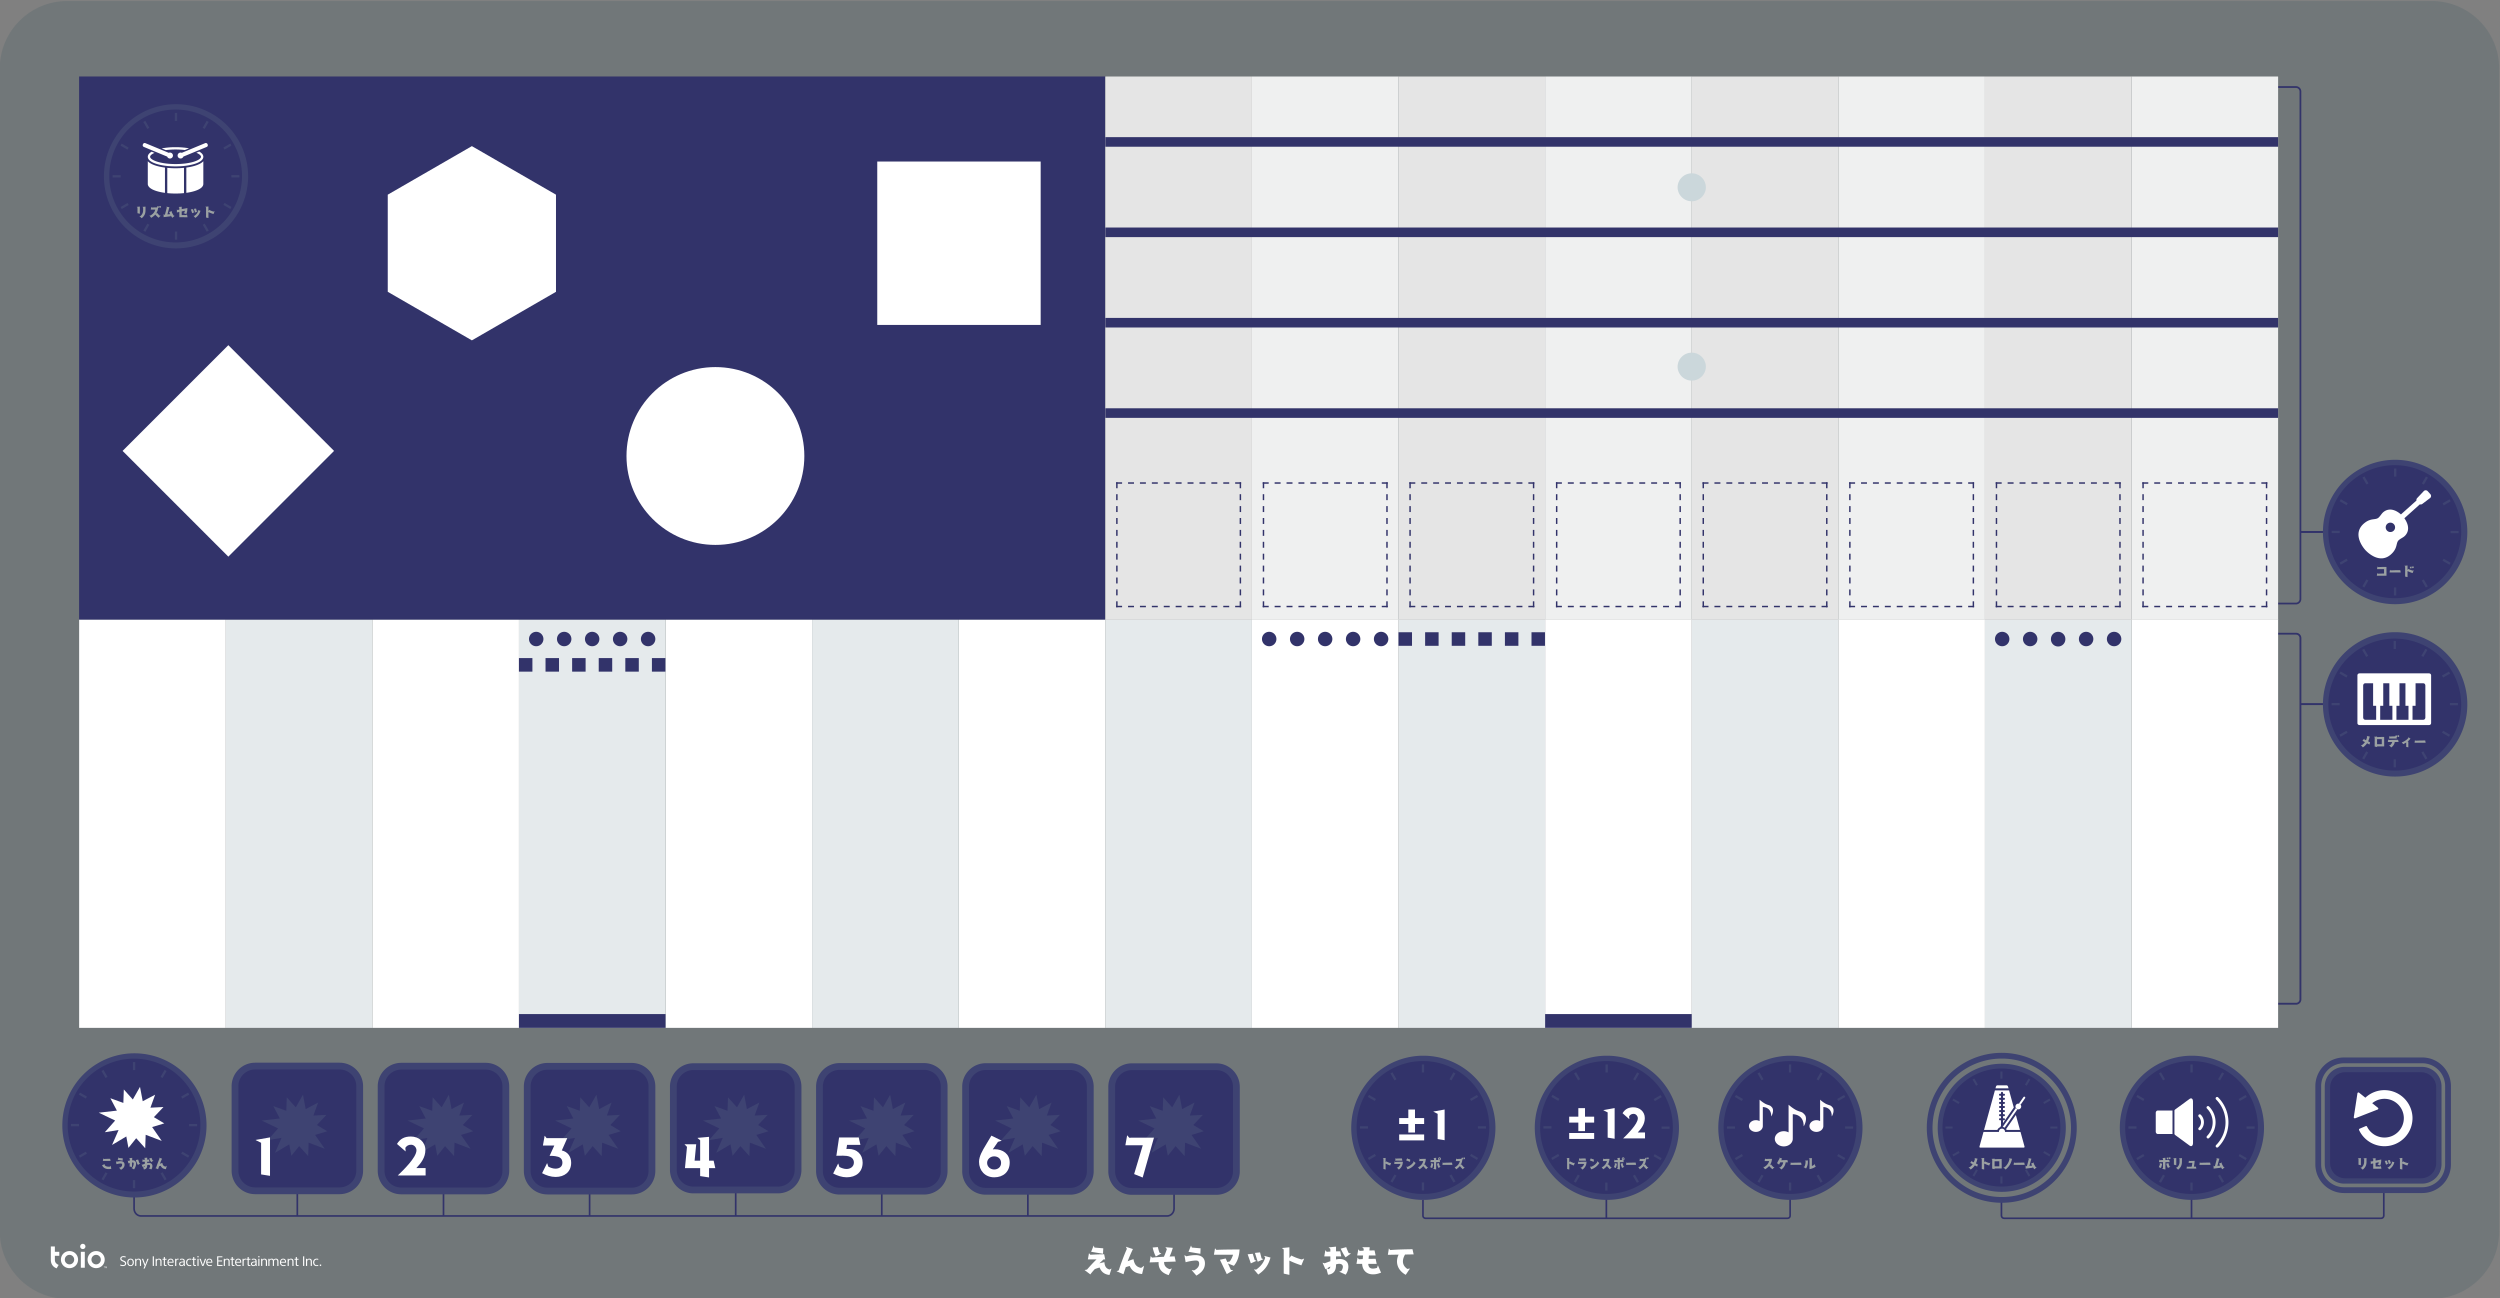 <svg xmlns="http://www.w3.org/2000/svg" width="389.179" height="202.075"><rect width="100%" height="100%" fill="#808080" stroke="none"/><defs><clipPath clipPathUnits="userSpaceOnUse" id="a"><path d="M86.477 323.1h317.705v170.078H86.477z"/></clipPath><clipPath clipPathUnits="userSpaceOnUse" id="b"><path d="M0 0h810.708v668.976H0z"/></clipPath><clipPath clipPathUnits="userSpaceOnUse" id="c"><path d="M0 0h810.708v668.976H0z"/></clipPath><clipPath clipPathUnits="userSpaceOnUse" id="d"><path d="M0 0h810.708v668.976H0z"/></clipPath></defs><g clip-path="url(#a)" transform="matrix(1.333 0 0 -1.333 -132.517 645.223)"><path d="M391.272 340.22c0-4.322-3.536-7.86-7.858-7.86H107.246c-4.322 0-7.858 3.538-7.858 7.86v135.838c0 4.323 3.536 7.859 7.858 7.859h276.168c4.322 0 7.858-3.536 7.858-7.86z" fill="#717779"/><path d="M367.554 366.818h-3.282a.51.51 0 00-.51.51v42.194c0 .282.229.51.51.51h3.282a.51.51 0 00.51-.51v-42.194a.51.51 0 00-.51-.51z" fill="none" stroke="#32336a" stroke-width=".216" stroke-miterlimit="10"/><path d="M367.538 413.554h-3.25a.525.525 0 00-.525.526v59.269c0 .29.235.526.525.526h3.25c.29 0 .526-.235.526-.526v-59.27a.526.526 0 00-.526-.525z" fill="none" stroke="#32336a" stroke-width=".205" stroke-miterlimit="10"/><path d="M370.985 421.912h-2.92m2.953-20.1h-2.954" fill="none" stroke="#32336a" stroke-width=".23" stroke-miterlimit="10"/><path d="M387.555 401.779a8.431 8.431 0 10-16.863 0 8.431 8.431 0 0016.863 0" fill="#3e4372"/><path d="M379.08 394.045a7.76 7.76 0 00-7.758 7.759v.02a7.76 7.76 0 0015.518 0v-.02a7.76 7.76 0 00-7.76-7.76" fill="#32336a"/><path d="M379.215 408.25h-.268v.939h.268zm-3.239-.796l-.232-.134-.47.813.232.134zm-2.407-2.309l-.134-.232-.813.47.134.231zm-.93-3.472h-.939v.268h.939zm.796-2.97l.134-.232-.813-.47-.134.233zm2.309-2.407l.232-.134-.47-.813-.232.134zm3.203-.931h.268v-.939h-.268zm3.239.797l.232.134.47-.813-.233-.134zm2.407 2.308l.134.233.813-.47-.134-.231zm.93 3.472h.939v-.268h-.939zm-.796 2.971l-.134.232.813.47.134-.233zm-2.309 2.407l-.232.134.47.813.231-.134z" fill="#3e4372"/><path d="M382.653 400.24c0-.143-.106-.259-.236-.259h-1.263v1.629h.356v2.635h.907c.13 0 .236-.117.236-.26zm-1.97-.259h-1.408v1.629h.356v2.635h.696v-2.635h.356zm-1.88 0h-1.425v1.629h.356v2.635h.713v-2.635h.357zm-1.896 0h-1.281c-.13 0-.236.116-.236.259v3.745c0 .143.106.26.236.26h.924v-2.635h.357zm6.183 5.42h-8.137c-.13 0-.235-.099-.235-.219v-5.599c0-.12.105-.218.235-.218h8.137c.13 0 .235.098.235.218v5.599c0 .12-.105.219-.235.219" fill="#fff"/><path d="M375.846 397.238a1.74 1.74 0 00-.488-.483l-.24.275.004.004.12-.013c.137.1.26.212.355.352l-.289.156.196.25.005-.001.01-.09.203-.095c.061.13.103.272.137.413l-.059.08.002.005.354-.066a2.679 2.679 0 00-.183-.56c.076-.04.15-.081.224-.123l-.074-.254zm1.718.484h-.551v-.592h.551zm-.551-.849v-.079l-.282.063.006 1.058-.082.07v.006l.358.033v-.068c.275.016.552.022.829.022l.005-1.105zm2.426 1.09l-.065.179.201.043.022-.191zm-1.024-.173l.052.306h.006l.06-.073c.206.016.415.019.623.022l-.026.07.201.043.022-.19-.064-.013.033-.165zm.669-.405a.96.96 0 00-.419-.635l-.249.272.003.005.129-.011c.114.1.19.226.236.369h-.515l.052.307h.007l.058-.074c.144.01.291.012.436.016.216.004.433.007.65.007l.054-.256zm1.334-.568v.508a2.728 2.728 0 00-.363-.191l-.16.248.005.005.095-.018c.263.12.488.27.676.49l-.02.085.004.008.26-.171a2.13 2.13 0 00-.353-.357l.101.009v-.671zm.972.481l.049.306h.006l.056-.07c.378.022.758.027 1.136.027l.05-.263z" fill="#9ba1a2"/><path d="M387.555 421.91a8.431 8.431 0 10-16.863.001 8.431 8.431 0 0016.863 0" fill="#3e4372"/><path d="M379.08 414.176a7.76 7.76 0 00-7.758 7.76v.02a7.758 7.758 0 007.759 7.757 7.758 7.758 0 007.759-7.758v-.02a7.76 7.76 0 00-7.76-7.759" fill="#32336a"/><path d="M379.265 428.382h-.268v.939h.268zm-3.255-.797l-.231-.134-.47.813.232.134zm-2.42-2.317l-.133-.232-.813.469.134.232zm-.936-3.485h-.939v.268h.939zm.796-2.986l.134-.232-.813-.47-.134.232zm2.317-2.42l.232-.134-.469-.813-.233.134zm3.217-.938h.268v-.939h-.268zm3.254.797l.232.134.47-.813-.232-.134zm2.421 2.317l.134.232.813-.469-.134-.232zm.937 3.485h.939v-.268h-.939zm-.796 2.986l-.135.232.813.47.134-.232zm-2.318 2.421l-.232.134.469.813.233-.134z" fill="#3e4372"/><path d="M379.1 422.315a.547.547 0 10-1.059.277.547.547 0 001.059-.277m4.138 4.015l-.309.345a.317.317 0 01-.467.006l-.768-.813a.317.317 0 01-.08-.281l-1.812-1.625c-.376.333-1.189.887-1.977.33-.261-.184-.34-.401-.605-.673-.342-.35-.84-.054-1.566-.578-1.812-1.308-.024-3.223-.024-3.223s1.709-1.985 3.206-.326c.6.665.36 1.193.745 1.494.299.235.524.289.736.529.638.722.175 1.59-.114 2l1.811 1.626a.313.313 0 01.288.049l.891.675a.317.317 0 01.045.465" fill="#fff"/><path d="M376.984 416.803l.054.313h.006l.06-.074c.241.018.483.021.726.022v.507h-.822l.054.313h.006l.058-.074c.328.021.656.024.984.024l.006-1.03zm1.491.385l.05.306h.005l.056-.069c.378.021.758.026 1.136.026l.051-.263zm2.662.491l-.065.179.201.043.022-.19zm-.244-.027l-.065.179.201.043.022-.19zm-.6-.947v1.183l-.082.07v.006l.361.035v-.53l.095.126c.16-.085.337-.15.511-.196l.111.044.006-.005-.134-.327c-.2.066-.4.139-.589.236v-.703z" fill="#9ba1a2"/><path d="M365.457 364.002h-17.12v47.712h17.12z" fill="#fff"/><path d="M348.337 364.002h-17.12v47.712h17.12z" fill="#e5eaec"/><path d="M331.217 364.002h-17.12v47.712h17.12z" fill="#fff"/><path d="M314.097 364.002h-17.12v47.712h17.12z" fill="#e5eaec"/><path d="M296.977 364.002h-17.12v47.712h17.12z" fill="#fff"/><path d="M279.857 364.002h-17.12v47.712h17.12z" fill="#e5eaec"/><path d="M262.737 364.002h-17.12v47.712h17.12z" fill="#fff"/><path d="M245.616 364.002h-17.12v47.712h17.12z" fill="#e5eaec"/><path d="M228.496 364.002h-17.12v47.712h17.12z" fill="#fff"/><path d="M211.376 364.002h-17.12v47.712h17.12z" fill="#e5eaec"/><path d="M194.256 364.002h-17.12v47.712h17.12z" fill="#fff"/><path d="M177.136 364.002h-17.12v47.712h17.12z" fill="#e5eaec"/><path d="M160.016 364.002h-17.12v47.712h17.12z" fill="#fff"/><path d="M142.896 364.002h-17.12v47.712h17.12z" fill="#e5eaec"/><path d="M125.776 364.002h-17.12v47.712h17.12z" fill="#fff"/><path d="M228.49 411.677H108.649v63.429H228.49z" fill="#32336a"/><path d="M365.457 411.674h-17.12v63.429h17.12z" fill="#eff0f0"/><path d="M348.337 411.674h-17.12v63.429h17.12z" fill="#e5e5e5"/><path d="M331.217 411.674h-17.12v63.429h17.12z" fill="#eff0f0"/><path d="M314.097 411.674h-17.12v63.429h17.12z" fill="#e5e5e5"/><path d="M296.977 411.674h-17.12v63.429h17.12z" fill="#eff0f0"/><path d="M279.857 411.674h-17.12v63.429h17.12z" fill="#e5e5e5"/><path d="M262.737 411.674h-17.12v63.429h17.12z" fill="#eff0f0"/><path d="M245.616 411.674h-17.12v63.429h17.12z" fill="#e5e5e5"/><path d="M177.136 365.612h-17.12v-1.61h17.12zm119.841 0h-17.12v-1.61h17.12z" fill="#32336a"/><path d="M138.426 431.379l-12.349-12.349-12.349 12.349 12.35 12.349zm54.92-.594c0-5.735-4.65-10.384-10.384-10.384-5.735 0-10.385 4.649-10.385 10.384s4.65 10.384 10.385 10.384c5.735 0 10.384-4.65 10.384-10.384m27.6 15.304h-19.085v19.085h19.085zm-76.25 15.214V449.96l9.823-5.671 9.823 5.67v11.344l-9.823 5.67z" fill="#fff"/><path d="M162.875 409.411a.842.842 0 10-1.684 0 .842.842 0 001.684 0m13.069 0a.842.842 0 10-1.684 0 .842.842 0 001.684 0m-9.802 0a.842.842 0 10-1.684 0 .842.842 0 001.684 0m3.268 0a.842.842 0 10-1.684 0 .842.842 0 001.684 0m3.267 0a.842.842 0 10-1.684 0 .842.842 0 001.684 0m75.799 0a.842.842 0 10-1.685 0 .842.842 0 001.685 0m13.069 0a.842.842 0 10-1.684 0 .842.842 0 001.684 0m-9.802 0a.842.842 0 10-1.684 0 .842.842 0 001.684 0m3.267 0a.842.842 0 10-1.684 0 .842.842 0 001.684 0m3.267 0a.842.842 0 10-1.684 0 .842.842 0 001.684 0m75.799 0a.842.842 0 10-1.684 0 .842.842 0 001.684 0m13.07 0a.842.842 0 10-1.685 0 .842.842 0 001.685 0m-9.802 0a.842.842 0 10-1.684 0 .842.842 0 001.684 0m3.266 0a.842.842 0 10-1.683 0 .842.842 0 001.684 0m3.267 0a.842.842 0 10-1.684 0 .842.842 0 001.684 0" fill="#32336a"/><path d="M226.837 337.85l.293.725h.008l.09-.229 1.027-.09-.03-.635zm2.144-2.709c-.575.071-.94.334-1.15.872a4.905 4.905 0 01-.569-.188 7.23 7.23 0 01-.519-.617l-.662.504.004.012.27.05c.358.41.723.811 1.118 1.191h-1.016l.128.715h.015l.14-.177c.537.034 1.08.053 1.617.056l.124-.594h-.188c-.162-.154-.33-.305-.489-.466.192.056.387.105.583.14.034-.426.162-.739.602-.859l.207.11.015-.005zm3.809.113c-.697.064-1.16.293-1.453.944l-.455-.139-.267-.831-.802.346.008.015.241.086c.131.422.278.839.436 1.253.158.425.327.85.515 1.264l-.113.233.008.011.81-.267a20.712 20.712 0 01-.614-1.425c.221.094.447.176.681.244.105-.568.304-.906.891-1.019l.327.233.015-.004zm1.602 2.046c-.147.26-.309.737-.365 1.053l.606.046c.045-.219.131-.516.203-.663l.2-.067.003-.012zm1.505-2.174c-.696.214-1.182.624-1.182 1.395 0 .042.004.083.004.124l-1.049-.034.12.73h.015l.14-.173c.462.05.93.076 1.391.102.132.293.252.594.346.903l-.165.196v.015l.857-.072a6.045 6.045 0 00-.376-1.016l.587.023.132-.609-1.355-.046v-.049c0-.41.268-.673.644-.793l.24.082.012-.007zm2.31 2.724l.293.725.008-.004.09-.225 1.023-.09-.026-.64zm.376-2.149l.008.011.274-.03c.305.166.587.4.587.771 0 .257-.113.378-.369.378-.327 0-.895-.106-1.21-.2l-.14.824.015.004.214-.136c.35.083.72.14 1.08.14.625 0 1.087-.294 1.087-.967 0-.685-.444-1.102-1-1.426zm4.097-.458l-.8 1.678.673.15.188-.413.275.06c.162.192.304.485.395.786h-2.235l.128.745h.015l.139-.177c.662.038 1.73.049 2.716.049-.052-.9-.297-1.471-.665-1.908l-.693.275.339-.748.263-.038.004-.015zm3.613 1.444l-.327 1.035.598.06.18-.704.2-.082v-.016zm-.433-.91l.012.015.24-.023c.553.399.877.82 1.054 1.396l-.117.195.01.016.724-.196c-.252-.91-.655-1.452-1.43-1.986zm-.372.722l-.372 1.061.598.06.222-.73.199-.083.004-.015zm3.841-1.196v2.81l-.195.165v.016l.857.082v-1.256l.226.297c.38-.203.8-.357 1.215-.466l.263.105.015-.011-.32-.78c-.473.159-.951.332-1.4.56v-1.67zm7.223 1.899c-.23.312-.403.67-.572 1.016l.647.176c.083-.236.181-.47.293-.692l.253-.045.003-.01zm-2.156-1.27l.162-.103c.136.05.203.162.215.301zm1.426-.41l.004.014.233.082c.09.136.177.313.177.482 0 .244-.207.346-.425.346-.128 0-.256-.03-.376-.068v-.1c0-.626-.286-1.04-.933-1.104l-.192.712-.117-.065-.327.745.008.008.23-.068c.221.083.443.166.67.245v.56h-.712l.127.715h.016l.14-.177.428.026v.313l-.196.165v.015l.858.083v-.549l.49.004.123-.595h-.613v-.357c.147.034.293.056.444.056.308 0 .594-.094.808-.323.143-.15.192-.388.192-.59a1.58 1.58 0 00-.316-.919zm4.496.733l.015.008.361-.847c-.33-.124-.583-.2-.94-.2-.756 0-1.227.481-1.268 1.222h-.662l.124.715h.015l.143-.177.448.023.041.421h-.685l.128.715h.015l.14-.177.46.023.021.222-.166.17v.014l.862-.004-.038-.38.602.012.128-.595h-.786l-.04-.398.826.011.124-.595h-.985c.022-.357.177-.553.55-.553.15 0 .33.042.473.087zm3.259-1.095c-.587.324-1.02.869-1.02 1.565 0 .267.068.557.192.794l-1.26-.023.117.734h.015l.143-.177c.865.068 1.734.086 2.603.1l.135-.604-1.004-.02c-.14-.24-.248-.518-.248-.804 0-.38.21-.666.515-.876l.286.045.01-.015z" fill="#fff"/><path d="M115.07 345.71v-2.825c0-.471.37-.854.826-.854h119.8c.456 0 .826.383.826.854v2.572" fill="none" stroke="#32336a" stroke-width=".195" stroke-miterlimit="10"/><path d="M134.135 345.483v-3.452m17.07 3.452v-3.452m17.063 3.452v-3.452m17.062 3.452v-3.452m17.058 3.452v-3.452m17.061 3.452v-3.452" fill="none" stroke="#32336a" stroke-width=".198" stroke-miterlimit="10"/><path d="M123.531 352.61a8.42 8.42 0 10-16.84.001 8.42 8.42 0 0016.84 0" fill="#3e4372"/><path d="M115.068 344.887a7.75 7.75 0 00-7.749 7.749v.02a7.749 7.749 0 0015.498 0v-.02a7.749 7.749 0 00-7.749-7.75" fill="#32336a"/><path d="M115.202 359.073h-.268v.937h.268zm-3.232-.793l-.232-.135-.47.812.233.134zm-2.403-2.304l-.134-.232-.812.468.134.232zm-.928-3.465h-.938v.268h.938zm.794-2.964l.134-.232-.812-.47-.134.233zm2.304-2.403l.232-.134-.47-.812-.231.134zm3.196-.928h.268v-.938h-.268zm3.232.794l.232.134.47-.812-.233-.134zm2.402 2.304l.135.232.811-.47-.134-.231zm.929 3.464h.938v-.268h-.938zm-.794 2.964l-.134.232.812.47.134-.233zm-2.304 2.403l-.232.134.47.812.231-.134z" fill="#3e4372"/><path d="M118.505 354.757l-1.121-1.184 1.215-.726-1.42-.43 1.125-1.618-1.879.717-.054-1.572-1.052 1.17-.907-1.132-.25 1.336-1.666-.993.765 1.747-1.607-.259 1.205 1.365-1.913.918 2.118.24-.763 1.448 1.517-.548.055 1.571 1.051-1.169.838 1.476.319-1.68 1.449.763-.548-1.517z" fill="#fff"/><path d="M111.423 348.46l.054.301h.005l.06-.074c.244.017.487.023.731.023l.052-.25zm.921-.56h.007l.057-.365a2.07 2.07 0 00-.304-.028c-.339 0-.63.131-.77.453l.32.139.002-.005-.032-.096c.097-.165.304-.208.481-.208.06 0 .116.003.174.011zm.809.691l.124.306.003-.002.038-.095.43-.038-.011-.269zm.158-.904l.003.005.116-.013c.128.07.247.169.247.325 0 .108-.047.159-.155.159-.138 0-.377-.044-.51-.084l-.058.347h.006l.09-.057c.147.035.302.06.454.06.263 0 .458-.124.458-.407 0-.288-.187-.464-.421-.6zm2.207.306c-.095.163-.182.388-.252.568l.282.062c.037-.125.097-.31.15-.426l.105-.024.002-.004zm-.776-.342l.005.006.119.021c.11.169.155.35.155.465 0 .113-.022.141-.15.141l-.031-.004-.014-.524-.277.053.01.411-.151-.045-.082.345.004.002.096-.057.142.035.005.215-.08.073v.006l.362.024-.008-.284.073.002c.273.006.388-.193.388-.397 0-.184-.09-.456-.24-.67zm2.333.668c-.097.13-.17.282-.241.428l.273.074c.034-.1.076-.198.123-.292l.106-.018.002-.005zm-.907-.535l.068-.043c.057.02.085.068.09.127zm.6-.173v.007l.1.034a.404.404 0 01.074.203c0 .103-.087.146-.18.146a.526.526 0 01-.157-.03v-.041c0-.263-.12-.438-.393-.464l-.081.299-.05-.027-.136.313.003.004.096-.03c.094.036.187.07.282.104v.236h-.3l.055.3h.006l.058-.074.18.012v.13l-.081.07v.007l.36.035v-.232l.207.002.052-.25h-.258v-.15a.832.832 0 00.187.023.45.45 0 00.34-.136c.06-.063.08-.163.08-.25a.664.664 0 00-.132-.385zm2.024-.112c-.293.027-.488.124-.611.397l-.192-.058-.112-.35-.337.146.003.006.101.036c.056.178.117.353.184.528.066.179.137.357.217.532l-.048.098.003.005.341-.113a8.597 8.597 0 01-.258-.6c.093.04.188.074.286.103.045-.24.129-.382.375-.43l.138.099.007-.002z" fill="#9ba1a2"/><path d="M129.204 344.975a2.35 2.35 0 00-2.348 2.347v9.868a2.35 2.35 0 002.348 2.347h9.868a2.35 2.35 0 002.347-2.347v-9.868a2.35 2.35 0 00-2.347-2.347z" fill="#32336a"/><path d="M139.072 359.933h-9.868a2.747 2.747 0 01-2.743-2.743v-9.868a2.746 2.746 0 012.743-2.743h9.868a2.746 2.746 0 012.744 2.743v9.868a2.747 2.747 0 01-2.744 2.743m0-.792a1.951 1.951 0 001.95-1.95v-9.869a1.95 1.95 0 00-1.95-1.95h-9.868a1.951 1.951 0 00-1.951 1.95v9.868c0 1.077.874 1.951 1.95 1.951h9.869" fill="#3e4372"/><path d="M137.536 353.84l-1.12-1.185 1.214-.726-1.42-.43 1.126-1.619-1.88.717-.053-1.57-1.052 1.167-.907-1.13-.25 1.335-1.666-.992.765 1.747-1.608-.259 1.205 1.365-1.912.918 2.117.24-.763 1.448 1.517-.549.055 1.572 1.051-1.169.838 1.475.32-1.68 1.448.763-.548-1.517z" fill="#3e4372"/><path d="M129.905 346.886v3.693l-.63.314v.023l1.67.296v-4.492z" fill="#fff"/><path d="M146.268 344.96a2.35 2.35 0 00-2.348 2.348v9.867a2.352 2.352 0 002.348 2.348h9.868a2.35 2.35 0 002.347-2.348v-9.867a2.35 2.35 0 00-2.347-2.348z" fill="#32336a"/><path d="M156.136 359.918h-9.868a2.747 2.747 0 01-2.743-2.744v-9.867a2.747 2.747 0 012.743-2.744h9.868a2.747 2.747 0 012.744 2.744v9.867a2.747 2.747 0 01-2.744 2.744m0-.792a1.951 1.951 0 001.95-1.952v-9.867a1.951 1.951 0 00-1.95-1.952h-9.868a1.952 1.952 0 00-1.951 1.952v9.867c0 1.078.874 1.952 1.95 1.952h9.869" fill="#3e4372"/><path d="M154.574 353.84l-1.12-1.185 1.214-.726-1.42-.43 1.125-1.619-1.879.717-.054-1.57-1.052 1.167-.907-1.13-.25 1.335-1.666-.992.765 1.747-1.607-.259 1.205 1.365-1.913.918 2.118.24-.763 1.448 1.517-.549.055 1.572 1.051-1.169.838 1.475.32-1.68 1.448.763-.548-1.517z" fill="#3e4372"/><path d="M145.865 346.763c.595.576 2.184 2.083 2.184 2.945 0 .325-.283.645-.624.645-.306 0-.503-.108-.676-.36l.035-.399-.018-.012-.993.862c.375.617.895.868 1.617.868.93 0 1.699-.628 1.699-1.58 0-.857-.48-1.496-1.052-2.102h1.08v-.867z" fill="#fff"/><path d="M163.332 344.945a2.35 2.35 0 00-2.348 2.348v9.867a2.352 2.352 0 002.348 2.348h9.868a2.35 2.35 0 002.347-2.348v-9.867a2.35 2.35 0 00-2.347-2.348z" fill="#32336a"/><path d="M173.2 359.904h-9.868a2.747 2.747 0 01-2.743-2.744v-9.867a2.747 2.747 0 012.743-2.744h9.868a2.747 2.747 0 012.744 2.744v9.867a2.747 2.747 0 01-2.744 2.744m0-.792a1.951 1.951 0 001.95-1.952v-9.867a1.951 1.951 0 00-1.95-1.952h-9.868a1.952 1.952 0 00-1.951 1.952v9.867c0 1.078.874 1.952 1.95 1.952h9.869" fill="#3e4372"/><path d="M171.81 353.84l-1.121-1.185 1.215-.726-1.42-.43 1.125-1.619-1.88.717-.053-1.57-1.052 1.167-.907-1.13-.25 1.335-1.666-.992.765 1.747-1.607-.259 1.205 1.365-1.913.918 2.118.24-.763 1.448 1.517-.549.055 1.572 1.05-1.169.839 1.475.319-1.68 1.449.763-.548-1.517z" fill="#3e4372"/><path d="M163.296 348.192l.023-.012.127-.382c.26-.137.555-.239.844-.239.445 0 .803.222.803.69 0 .537-.358.702-.844.771-.214.028-.433.04-.653.034l.549 1.204h-1.328l.196 1.13h.023l.214-.268h2.409l-.636-1.433c.71-.17 1.092-.73 1.092-1.438 0-1.067-.774-1.66-1.82-1.66-.548 0-1.091.188-1.577.44z" fill="#fff"/><path d="M180.385 345.07a2.339 2.339 0 00-2.336 2.336v9.73a2.339 2.339 0 002.336 2.335h9.89a2.339 2.339 0 002.337-2.336v-9.729a2.339 2.339 0 00-2.337-2.336z" fill="#32336a"/><path d="M190.275 359.867h-9.89a2.736 2.736 0 01-2.733-2.732v-9.729a2.736 2.736 0 012.732-2.732h9.891a2.736 2.736 0 012.732 2.732v9.73a2.736 2.736 0 01-2.732 2.731m0-.792a1.94 1.94 0 001.94-1.94v-9.729a1.94 1.94 0 00-1.94-1.94h-9.89a1.94 1.94 0 00-1.94 1.94v9.73a1.94 1.94 0 001.94 1.94h9.89" fill="#3e4372"/><path d="M189.062 353.84l-1.12-1.185 1.214-.726-1.42-.43 1.126-1.619-1.88.717-.054-1.57-1.052 1.167-.907-1.13-.25 1.335-1.666-.992.765 1.747-1.607-.259 1.205 1.365-1.913.918 2.118.24-.763 1.448 1.517-.549.055 1.572 1.051-1.169.838 1.475.32-1.68 1.448.763-.548-1.517z" fill="#3e4372"/><path d="M181.178 346.692v.93h-1.774l.237 2.483-.277.28.006.023h1.346l-.185-1.918h.647v2.386l-.3.257v.022l1.34.12v-2.785h.537l.191-.868h-.728v-1.09z" fill="#fff"/><path d="M197.46 344.93a2.35 2.35 0 00-2.348 2.347v9.868a2.35 2.35 0 002.348 2.347h9.868a2.35 2.35 0 002.347-2.347v-9.868a2.35 2.35 0 00-2.347-2.347z" fill="#32336a"/><path d="M207.327 359.889h-9.868a2.747 2.747 0 01-2.743-2.743v-9.868a2.746 2.746 0 012.743-2.743h9.868a2.746 2.746 0 012.744 2.743v9.868a2.747 2.747 0 01-2.744 2.743m0-.792a1.951 1.951 0 001.951-1.951v-9.868a1.95 1.95 0 00-1.95-1.951h-9.869a1.951 1.951 0 00-1.95 1.95v9.869a1.95 1.95 0 001.95 1.95h9.868" fill="#3e4372"/><path d="M206.11 353.84l-1.122-1.185 1.215-.726-1.42-.43 1.125-1.619-1.879.717-.054-1.57-1.052 1.167-.907-1.13-.25 1.335-1.666-.992.765 1.747-1.607-.259 1.205 1.365-1.913.918 2.118.24-.763 1.448 1.517-.549.055 1.572 1.051-1.169.838 1.475.32-1.68 1.448.763-.548-1.517z" fill="#3e4372"/><path d="M197.289 348.154l.023-.01.127-.384c.26-.137.555-.239.844-.239.45 0 .849.28.849.747 0 .703-.711.806-1.271.806-.26 0-.52-.006-.774-.011l.317 2.14h2.294l.197-.868h-1.56l-.076-.485c.087.011.168.016.255.016.964 0 1.64-.633 1.64-1.598 0-1.107-.768-1.718-1.866-1.718-.548 0-1.091.19-1.577.44z" fill="#fff"/><path d="M214.524 344.915a2.35 2.35 0 00-2.348 2.348v9.867a2.352 2.352 0 002.348 2.348h9.868a2.35 2.35 0 002.347-2.348v-9.867a2.35 2.35 0 00-2.347-2.348z" fill="#32336a"/><path d="M224.392 359.874h-9.868a2.747 2.747 0 01-2.743-2.744v-9.867a2.747 2.747 0 012.743-2.744h9.868a2.747 2.747 0 012.744 2.744v9.867a2.747 2.747 0 01-2.744 2.744m0-.792a1.951 1.951 0 001.95-1.952v-9.867a1.951 1.951 0 00-1.95-1.952h-9.868a1.952 1.952 0 00-1.951 1.952v9.867c0 1.078.874 1.952 1.95 1.952h9.869" fill="#3e4372"/><path d="M215.51 348.996c-.434 0-.82-.326-.82-.765 0-.44.386-.77.82-.77.461 0 .813.296.813.77 0 .468-.352.765-.814.765m.45 1.695l-.606-.88c.07.013.144.018.214.018.96 0 1.762-.548 1.762-1.558 0-1.067-.74-1.724-1.809-1.724-1.057 0-1.773.782-1.773 1.81 0 .662.428 1.352.757 1.906l.687 1.153 1.19-.582-.005-.023z" fill="#fff"/><path d="M223.19 353.84l-1.12-1.185 1.214-.726-1.42-.43 1.125-1.619-1.879.717-.054-1.57-1.052 1.167-.907-1.13-.25 1.335-1.666-.992.765 1.747-1.607-.259 1.205 1.365-1.913.918 2.118.24-.763 1.448 1.517-.549.055 1.572 1.051-1.169.838 1.475.32-1.68 1.448.763-.548-1.517z" fill="#3e4372"/><path d="M265.59 343.916v-1.844a.3.3 0 01.293-.307h42.294a.3.3 0 01.292.307v2.227" fill="none" stroke="#32336a" stroke-width=".194" stroke-miterlimit="10"/><path d="M231.588 344.9a2.35 2.35 0 00-2.348 2.349v9.867a2.35 2.35 0 002.348 2.348h9.868a2.35 2.35 0 002.347-2.348v-9.867a2.35 2.35 0 00-2.347-2.348z" fill="#32336a"/><path d="M241.455 359.859h-9.868a2.747 2.747 0 01-2.743-2.744v-9.867a2.747 2.747 0 012.743-2.744h9.868a2.747 2.747 0 012.744 2.744v9.867a2.747 2.747 0 01-2.744 2.744m0-.792a1.951 1.951 0 001.951-1.952v-9.867a1.951 1.951 0 00-1.95-1.952h-9.869a1.952 1.952 0 00-1.95 1.952v9.867c0 1.078.873 1.952 1.95 1.952h9.868" fill="#3e4372"/><path d="M239.888 353.84l-1.121-1.185 1.215-.726-1.42-.43 1.126-1.619-1.88.717-.054-1.57-1.052 1.167-.907-1.13-.25 1.335-1.666-.992.765 1.747-1.607-.259 1.205 1.365-1.913.918 2.118.24-.763 1.448 1.517-.549.055 1.572 1.05-1.169.839 1.475.319-1.68 1.449.763-.548-1.517z" fill="#3e4372"/><path d="M231.86 346.926l1.005 3.362h-2.028l.203 1.153h.023l.219-.267 2.895.005-1.318-4.657z" fill="#fff"/><path d="M333.146 343.84v-1.768c0-.17.136-.308.305-.308h44.044c.168 0 .304.138.304.308v2.778" fill="none" stroke="#32336a" stroke-width=".198" stroke-miterlimit="10"/><path d="M228.496 436.358v-1.12h136.961v1.12m0 31.664H228.496v-1.12h136.961zm0-10.555H228.496v-1.12h136.961zm0-10.555H228.496v-1.12h136.961z" fill="#32336a"/><path d="M382.259 345.81h-9.07a2.283 2.283 0 00-2.283 2.283v9.07a2.283 2.283 0 002.283 2.283h9.07a2.283 2.283 0 002.283-2.283v-9.07a2.283 2.283 0 00-2.283-2.283" fill="#3e4372"/><path d="M382.296 345.05h-9.145a3.005 3.005 0 00-3.006 3.005v9.145a3.005 3.005 0 003.006 3.005h9.145a3.005 3.005 0 003.005-3.005v-9.145a3.005 3.005 0 00-3.005-3.005z" fill="none" stroke="#3e4372" stroke-width=".677" stroke-miterlimit="10"/><path d="M382.163 346.433h-8.878c-.97 0-1.756.786-1.756 1.756v8.878c0 .97.786 1.756 1.756 1.756h8.878c.97 0 1.756-.786 1.756-1.756v-8.878c0-.97-.786-1.756-1.756-1.756" fill="#32336a"/><path d="M378.02 356.725a3.256 3.256 0 01-2.374-.88l-.732.587a.12.12 0 01-.194-.075l-.426-2.786a.12.12 0 01.162-.13l2.626 1.024a.12.12 0 01.031.206l-.665.532c.482.395 1.11.58 1.757.488a2.27 2.27 0 001.933-2.157 2.263 2.263 0 00-2.259-2.341c-.872 0-1.659.497-2.036 1.275a.119.119 0 01-.154.06l-.713-.301a.12.12 0 01-.063-.161 3.268 3.268 0 012.966-1.886 3.277 3.277 0 013.271 3.403 3.295 3.295 0 01-3.13 3.142" fill="#fff"/><path d="M375.075 347.684l.002.005h.113a.86.86 0 01.314.684v.312l-.082.07v.006l.361.033v-.423c0-.413-.129-.668-.444-.932zm-.23.337v.668l-.083.07v.006l.361.034v-.84zm1.718-.468v.617l-.283-.06v.345l.006.002.07-.063.207.046v.232l-.082.07v.006l.36.035v-.283l.66.125c0-.244-.021-.5-.124-.702l-.337.12v.007l.11.043c.029.06.049.142.06.217l-.368-.08v-.424h.548l.06.092h.004l.067-.345zm1.842.549l-.138.435.252.026.076-.296.084-.035v-.007zm-.182-.383l.005.006.1-.009c.234.167.37.345.444.587l-.05.082.006.007.304-.083c-.106-.383-.276-.61-.602-.836zm-.157.304l-.156.446.25.025.094-.306.084-.035.002-.007zm1.617-.503v1.183l-.082.069v.007l.361.034v-.528l.095.125c.16-.086.337-.151.511-.197l.112.045.006-.005-.135-.328c-.2.067-.4.14-.588.236v-.703z" fill="#9ba1a2"/><path d="M276.735 408.619h-1.574v1.584h1.574zm-3.106 0h-1.574v1.584h1.574zm-3.106 0h-1.574v1.584h1.574zm-3.106 0h-1.574v1.584h1.574zm-3.106 0h-1.574v1.584h1.574zm15.529 0h-1.574v1.584h1.574zm-105.826-3.017h-1.574v1.584h1.574zm-3.106 0h-1.574v1.584h1.574zm-3.106 0h-1.574v1.584h1.574zm-3.106 0h-1.574v1.584h1.574zm-3.106 0h-1.574v1.584h1.574zm15.53 0h-1.574v1.584h1.574z" fill="#32336a"/><path d="M287.007 345.216v-3.452" fill="none" stroke="#32336a" stroke-width=".198" stroke-miterlimit="10"/><path d="M295.488 352.33a8.42 8.42 0 10-16.841 0 8.42 8.42 0 0016.84 0" fill="#3e4372"/><path d="M287.024 344.606a7.75 7.75 0 00-7.749 7.749v.02a7.749 7.749 0 0015.498 0v-.02a7.75 7.75 0 00-7.749-7.75" fill="#32336a"/><path d="M287.175 358.792h-.268v.938h.268zm-3.235-.785l-.232-.134-.469.812.232.134zm-2.408-2.298l-.134-.232-.812.469.134.232zm-.937-3.463h-.938v.268h.938zm.785-2.966l.135-.233-.812-.469-.134.232zm2.299-2.41l.232-.133-.47-.812-.231.134zm3.194-.936h.268v-.937h-.268zm3.235.786l.232.134.469-.812-.232-.134zm2.409 2.298l.134.232.812-.469-.134-.232zm.936 3.462h.938v-.268h-.938zm-.786 2.967l-.134.232.812.47.134-.232zm-2.297 2.409l-.233.134.47.812.231-.134z" fill="#3e4372"/><path d="M282.666 351.72h2.917v-.692h-2.917zm1.848 1.22v-.997h-.779v.997h-1.069v.692h1.069v.998h.779v-.998h1.069v-.692zm2.646-1.757v2.946l-.494.25v.019l1.309.237v-3.584zm1.812-.087c.466.46 1.712 1.662 1.712 2.35 0 .26-.222.514-.49.514-.24 0-.393-.087-.53-.287l.028-.319-.014-.009-.778.688c.294.491.7.692 1.268.692.729 0 1.33-.5 1.33-1.26 0-.684-.375-1.194-.823-1.677h.847v-.692z" fill="#fff"/><path d="M282.426 347.52v1.183l-.074.069v.007l.325.034v-.528l.086.125a2 2 0 01.46-.197l.1.045.006-.005-.121-.328c-.18.067-.361.14-.531.236v-.703zm1.371.975l.05.306h.004l.053-.073c.224.019.452.023.677.023l.047-.256zm.187-.803l.003.003.101.002a.75.75 0 01.325.415h-.733l.047.305h.006l.054-.073c.302.015.605.024.907.024-.017-.422-.164-.681-.47-.921zm1.111.122l.006.003.104-.05c.292.098.55.281.73.558l-.017.11.003.004.262-.216a1.63 1.63 0 00-.948-.743zm-.02.714l.146.276.002-.002.023-.089c.103-.025.208-.049.307-.09l-.023-.269zm2.345-1.038c-.127.108-.24.24-.345.376a1.75 1.75 0 00-.438-.383l-.182.28.004.003.094-.014c.26.155.438.373.52.692h-.474l.047.312h.006l.054-.073c.221.017.443.02.666.02a1.52 1.52 0 00-.217-.725l.114.075c.077-.11.163-.214.256-.306h.108l.003-.006zm1.552 1.28c-.033 0-.06-.03-.06-.067 0-.034.027-.065.06-.065.03 0 .058.031.058.065 0 .037-.027.067-.058.067m-.124-1.127c-.08.155-.131.327-.174.5l.232.07c.026-.138.062-.273.116-.4l.08-.026.004-.007zm-.626-.105v.007l.11.075v.7h-.423l.048.307h.005l.053-.074.318.013v.152l-.074.07v.006l.325.035v-.257l.277.003a.189.189 0 00-.05.128c0 .098.072.18.16.18.089 0 .16-.082.16-.18 0-.086-.056-.16-.133-.174l.038-.209h-.452v-.858zm-.334.197c.057.114.1.265.124.392l-.05.078.002.006.278-.07a2.243 2.243 0 00-.133-.513zm1.42.267l.044.306h.006l.05-.069c.34.021.683.026 1.024.026l.045-.263zm2.492.651l-.056.18.18.043.02-.19zm-.103-1.164c-.126.11-.24.241-.344.377a1.75 1.75 0 00-.438-.383l-.182.28.004.003.094-.014c.26.155.438.374.519.692h-.473l.047.312h.006l.054-.073c.19.014.38.021.572.021l-.033.102.18.043.02-.19-.08-.019a1.48 1.48 0 00-.21-.66l.114.073c.077-.109.163-.214.255-.306h.109l.003-.006z" fill="#9ba1a2"/><path d="M316.92 352.33a8.42 8.42 0 10-16.84 0 8.42 8.42 0 0016.84 0" fill="#3e4372"/><path d="M308.457 344.606a7.75 7.75 0 00-7.749 7.749v.02a7.749 7.749 0 0015.498 0v-.02a7.75 7.75 0 00-7.749-7.75" fill="#32336a"/><path d="M308.594 358.792h-.268v.938h.268zm-3.233-.794l-.232-.134-.469.812.232.134zm-2.401-2.304l-.135-.232-.812.47.134.231zm-.929-3.465h-.938v.268h.938zm.794-2.964l.134-.232-.812-.47-.134.233zm2.305-2.402l.231-.134-.469-.812-.232.134zm3.196-.929h.268v-.937h-.268zm3.233.795l.232.134.469-.812-.232-.134zm2.401 2.304l.135.232.812-.469-.134-.232zm.929 3.464h.938v-.268h-.938zm-.794 2.965l-.134.232.812.469.134-.232zm-2.305 2.402l-.231.134.469.812.232-.134z" fill="#3e4372"/><path d="M306.401 347.49a2.721 2.721 0 00-.382.376 1.9 1.9 0 00-.486-.383l-.202.28.004.003.105-.014c.288.155.486.373.576.692h-.525l.052.312h.006l.06-.073c.246.017.493.02.74.02a1.415 1.415 0 00-.241-.725l.127.075c.085-.11.18-.214.283-.306h.12l.004-.006zm.791.224l.003.006.124-.004c.194.156.296.34.343.584h-.348l-.133-.273-.241.175c.092.183.19.368.304.541l-.044.098.001.007.325-.107-.098-.202c.242.014.486.024.728.024l.052-.263h-.261c-.05-.372-.201-.61-.494-.839zm1.308.288l.05.306h.006l.056-.069c.378.021.758.026 1.137.026l.05-.263zm2.767.118l.006.002.187-.32c-.207-.16-.476-.253-.73-.304v1.189l-.084.069v.007l.361.035v-.928c.083.033.164.076.238.128zm-1.24-.364l.004.005.1.023c.107.187.14.428.142.64l-.083.063v.005l.35.032v-.178a1.4 1.4 0 00-.21-.772z" fill="#9ba1a2"/><path d="M308.288 355.028v-3.23a1.19 1.19 0 01-.559.135c-.579 0-1.049-.397-1.049-.887s.47-.888 1.05-.888c.578 0 1.048.398 1.048.888a.544.544 0 01-.003.057h.003v2.813s1.291.043 1.27-1.409c.132.132.458.953.132 1.34-.326.387-.402.29-.88.493-.48.204-1.012.688-1.012.688m3.682.584v-2.496a.914.914 0 01-.432.106c-.447 0-.81-.307-.81-.685 0-.379.363-.686.81-.686.448 0 .81.307.81.686 0 .015 0 .03-.002.044h.002v2.172s.997.033.98-1.088c.104.102.355.736.103 1.035-.252.3-.31.223-.68.381-.37.157-.781.531-.781.531m-7.068 0v-2.496a.914.914 0 01-.432.106c-.447 0-.81-.307-.81-.685 0-.379.363-.686.81-.686.448 0 .81.307.81.686 0 .015 0 .03-.002.044h.002v2.172s.997.033.981-1.088c.102.102.354.736.102 1.035-.252.3-.31.223-.68.381-.37.157-.781.531-.781.531" fill="#fffcfd"/><path d="M274.054 352.33a8.42 8.42 0 10-16.84 0 8.42 8.42 0 0016.84 0" fill="#3e4372"/><path d="M265.591 344.606a7.75 7.75 0 00-7.749 7.749v.02a7.749 7.749 0 0015.498 0v-.02a7.75 7.75 0 00-7.749-7.75" fill="#32336a"/><path d="M265.725 358.792h-.268v.938h.268zm-3.228-.792l-.232-.134-.469.812.232.134zm-2.398-2.301l-.134-.232-.812.469.133.232zm-.927-3.46h-.938v.268h.938zm.793-2.959l.134-.233-.812-.469-.134.232zm2.3-2.4l.232-.133-.469-.812-.232.134zm3.192-.927h.268v-.938h-.268zm3.228.794l.232.134.469-.812-.232-.134zm2.398 2.301l.134.232.812-.47-.134-.231zm.928 3.459h.938v-.268h-.938zm-.794 2.96l-.134.232.812.469.134-.232zm-2.3 2.398l-.232.134.469.812.232-.133z" fill="#3e4372"/><path d="M262.812 351.552h2.917v-.692h-2.917zm1.847 1.22v-.997h-.779v.997h-1.068v.692h1.068v.997h.779v-.997h1.069v-.692zm2.646-1.757v2.946l-.494.25v.019l1.309.236v-3.583z" fill="#fff"/><path d="M260.976 347.52v1.183l-.074.069v.007l.325.034v-.528l.086.125a2 2 0 01.46-.197l.1.045.006-.005-.121-.328c-.18.067-.361.14-.531.236v-.703zm1.372.975l.049.306h.005l.053-.073c.224.019.452.023.677.023l.047-.256zm.187-.803l.003.003.1.002a.75.75 0 01.326.415h-.733l.047.305h.006l.054-.073c.302.015.605.024.907.024-.017-.422-.164-.681-.471-.921zm1.11.122l.006.003.104-.05c.292.098.55.281.73.558l-.017.11.003.004.262-.216a1.63 1.63 0 00-.948-.743zm-.02.714l.146.276.002-.002.023-.089c.103-.025.208-.049.307-.09l-.023-.269zm2.345-1.038c-.127.108-.24.24-.345.376a1.75 1.75 0 00-.438-.383l-.182.28.004.003.094-.014c.26.155.438.373.52.692h-.474l.047.312h.006l.054-.073c.221.017.443.02.666.02a1.52 1.52 0 00-.217-.725l.114.075c.077-.11.163-.214.256-.306h.108l.003-.006zm1.552 1.28c-.033 0-.06-.03-.06-.067 0-.034.027-.065.06-.065.031 0 .058.031.058.065 0 .037-.027.067-.058.067m-.124-1.127c-.08.155-.131.327-.174.5l.232.07c.026-.138.062-.273.116-.4l.081-.026.003-.007zm-.626-.105v.007l.111.075v.7h-.424l.048.307h.005l.053-.074.318.013v.152l-.074.07v.006l.325.035v-.257l.277.003a.189.189 0 00-.05.128c0 .098.072.18.161.18.088 0 .16-.082.16-.18 0-.086-.057-.16-.134-.174l.038-.209h-.452v-.858zm-.334.197c.057.114.1.265.124.392l-.05.078.002.006.278-.07a2.243 2.243 0 00-.133-.513zm1.42.267l.044.306h.006l.05-.069c.341.021.683.026 1.024.026l.045-.263zm2.492.651l-.056.18.18.043.02-.19zm-.103-1.164c-.126.11-.24.241-.344.377a1.75 1.75 0 00-.438-.383l-.182.28.004.003.094-.014c.26.155.438.374.519.692h-.473l.047.312h.006l.054-.073c.19.014.38.021.572.021l-.033.102.18.043.02-.19-.08-.019a1.48 1.48 0 00-.21-.66l.114.073c.077-.109.163-.214.255-.306h.109l.003-.006z" fill="#9ba1a2"/><path d="M340.664 352.33a7.48 7.48 0 10-14.96.001 7.48 7.48 0 0014.96-.001" fill="#3e4372"/><path d="M341.604 352.33a8.42 8.42 0 10-16.84 0 8.42 8.42 0 0016.84 0z" fill="none" stroke="#3e4372" stroke-width=".671" stroke-miterlimit="10"/><path d="M333.146 345.469a6.883 6.883 0 00-6.883 6.883v.018a6.883 6.883 0 0013.766 0v-.018a6.883 6.883 0 00-6.883-6.883" fill="#32336a"/><path d="M333.264 358.07h-.238v.833h.238zm-2.87-.705l-.206-.119-.417.721.207.12zm-2.133-2.045l-.119-.206-.72.416.118.207zm-.824-3.076h-.833v.238h.833zm.705-2.631l.12-.206-.722-.417-.119.207zm2.046-2.133l.206-.119-.416-.72-.206.118zm2.838-.824h.238v-.833h-.238zm2.869.705l.206.12.417-.722-.207-.119zm2.132 2.046l.12.206.72-.416-.119-.206zm.825 3.075h.833v-.238h-.833zm-.706 2.632l-.119.206.721.417.12-.207zm-2.046 2.133l-.205.119.416.72.207-.118z" fill="#3e4372"/><path d="M330.039 347.942a1.753 1.753 0 00-.488-.483l-.241.275.005.004.119-.013c.138.1.26.212.356.352l-.29.156.197.25h.005l.009-.09.204-.096c.06.131.103.272.136.413l-.058.081v.004l.356-.066a2.679 2.679 0 00-.183-.56c.076-.04.15-.08.224-.123l-.074-.254zm.811-.422v1.183l-.082.069v.007l.361.034v-.528l.095.125c.16-.086.337-.151.511-.197l.111.045.006-.005-.135-.328c-.199.067-.4.14-.588.236v-.703zm2.047.906h-.551v-.592h.551zm-.551-.848v-.079l-.282.063.006 1.058-.082.069v.007l.358.033v-.068c.275.016.552.022.829.022l.005-1.105zm1.017.132l.003.002h.135c.307.254.502.585.587.972l-.061.086v.003l.359-.062c-.13-.567-.31-.87-.743-1.252zm1.205.292l.05.306h.005l.056-.069c.378.021.758.026 1.136.026l.051-.263zm2.414-.517c-.063.09-.122.187-.176.284l-.011-.105-.822-.101-.004.356h.006l.071-.075.076.008.222.843-.063.084.003.004.359-.06-.231-.84.317.03c-.041.083-.08.167-.114.253l.342.11.001-.004-.049-.09c.07-.16.151-.312.25-.455l.105-.006.002-.005z" fill="#9ba1a2"/><path d="M333.75 352.078h1.56l-.48 1.747-1.14-1.64a.534.534 0 00.06-.107m.166 5.07c-.021.078-.097.142-.17.142h-1.07c-.071 0-.146-.064-.168-.142l-.058-.212h1.524zm-.926-4.753l.105.149v.667h-.114a.117.117 0 000 .235h.114v.242h-.114a.117.117 0 000 .235h.114v.242h-.114a.117.117 0 000 .235h.114v.242h-.114a.117.117 0 000 .235h.114v.242h-.114a.117.117 0 000 .235h.114v.242h-.114a.117.117 0 000 .235h.114v.242h-.114a.117.117 0 000 .235h.114v.1c0 .066.052.119.117.119a.117.117 0 00.117-.118v-.101h.114a.118.118 0 00.117-.117.118.118 0 00-.117-.118h-.114v-.242h.114a.118.118 0 00.117-.117.118.118 0 00-.117-.118h-.114v-.242h.114a.118.118 0 00.117-.117.118.118 0 00-.117-.118h-.114v-.242h.114a.118.118 0 00.117-.118.118.118 0 00-.117-.117h-.114v-.242h.114a.118.118 0 00.117-.118.118.118 0 00-.117-.117h-.114v-.242h.114a.118.118 0 00.117-.118.118.118 0 00-.117-.117h-.114v-.242h.114a.118.118 0 00.117-.118.118.118 0 00-.117-.117h-.114v-.33l1.26 1.814-.551 2.007h-1.653l-1.271-4.624h1.554c.06.145.177.259.323.317m2.385 2.622l.07.1.463.667a.117.117 0 01-.029.163.118.118 0 01-.163-.03l-.463-.665-.07-.103a.337.337 0 00.192-.132m-1.856-2.671l1.497 2.154a.33.33 0 00-.192.134l-1.533-2.205a.58.58 0 00.228-.083" fill="#fff"/><path d="M335.017 354.5a.335.335 0 11.17.647.335.335 0 01-.17-.647m.822-4.344l-.464 1.688h-1.815v.007a.353.353 0 11-.704 0v-.007h-1.807l-.464-1.688c-.022-.078.019-.142.09-.142h5.073c.072 0 .113.064.09.142" fill="#fff"/><path d="M355.345 345.216v-3.452" fill="none" stroke="#32336a" stroke-width=".198" stroke-miterlimit="10"/><path d="M363.812 352.33a8.42 8.42 0 10-16.841 0 8.42 8.42 0 0016.84 0" fill="#3e4372"/><path d="M355.348 344.606a7.75 7.75 0 00-7.749 7.749v.02a7.749 7.749 0 0015.498 0v-.02a7.75 7.75 0 00-7.749-7.75" fill="#32336a"/><path d="M355.482 358.792h-.268v.938h.268zM352.25 358l-.233-.134-.469.812.232.134zm-2.404-2.304l-.134-.232-.812.47.134.231zm-.93-3.464h-.938v.268h.938zm.794-2.965l.133-.232-.812-.469-.134.232zm2.303-2.403l.232-.134-.47-.812-.231.134zm3.196-.93h.268v-.937h-.268zm3.233.793l.232.134.469-.812-.232-.134zm2.403 2.303l.134.233.812-.47-.134-.231zm.93 3.464h.938v-.268h-.938zm-.794 2.966l-.134.232.812.469.134-.232zm-2.303 2.403l-.232.134.47.812.231-.134z" fill="#3e4372"/><path d="M352.733 348.669l-.065.179.201.043.022-.191zm-.244-.027l-.065.179.201.044.022-.191zm.098-1a2.212 2.212 0 00-.193.5l.258.07a1.77 1.77 0 01.13-.4l.09-.025.002-.006zm-.695-.103v.006l.124.076v.7h-.47l.052.307h.006l.06-.075.352.013v.152l-.082.07v.006l.36.035v-.257l.448.005.054-.256h-.502v-.86zm-.37.196c.063.114.111.266.138.393l-.056.077.002.006.308-.071a2.063 2.063 0 00-.147-.511zm1.996-.051l.002.005h.113a.86.86 0 01.314.684v.312l-.082.07v.006l.36.033v-.423c0-.413-.128-.668-.443-.932zm-.231.337v.668l-.082.07v.006l.36.034v-.84zm1.478-.454l.046.269h.008l.049-.061.494.014c.035.137.06.282.079.449H355l.047.27h.007l.05-.062c.155.012.372.02.608.02a4.88 4.88 0 00-.092-.672l.238.001.048-.228zm1.503.435l.05.306h.005l.056-.069c.378.021.758.026 1.137.026l.05-.263zm2.667-.517c-.063.09-.122.187-.176.284l-.01-.105-.823-.101-.004.356h.006l.071-.075.076.008.222.843-.063.084.003.004.36-.06-.232-.84.317.03a3.585 3.585 0 00-.114.253l.342.11.001-.004-.049-.09c.07-.16.151-.312.25-.455l.105-.006.002-.005z" fill="#9ba1a2"/><path d="M355.264 355.764a.34.34 0 01-.16-.07l-1.847-1.354c-.008 0-.014.006-.022.006h-1.842c-.124 0-.226-.125-.226-.28v-2.177c0-.154.102-.28.227-.28h1.842c.007 0 .013.006.019.006l1.852-1.353c.227-.167.411-.031.411.3l-.003 4.83c0 .25-.103.389-.25.372" fill="#fff"/><path d="M353.237 354.535v-3.114" fill="none" stroke="#32336a" stroke-width=".227" stroke-linecap="round" stroke-linejoin="round"/><path d="M356.306 353.736c.421-.42.421-1.1.002-1.52m.961 2.484a2.438 2.438 0 00.004-3.447m1.057 4.511a3.94 3.94 0 00.005-5.572" fill="none" stroke="#fff" stroke-width=".34" stroke-linecap="round" stroke-linejoin="round"/><path d="M128.389 463.45a8.42 8.42 0 10-16.84.001 8.42 8.42 0 0016.84 0" fill="#3e4372"/><path d="M119.925 455.727a7.749 7.749 0 00-7.749 7.749v.02a7.749 7.749 0 0015.498 0v-.02a7.75 7.75 0 00-7.749-7.75" fill="#32336a"/><path d="M120.099 469.913h-.268v.938h.268zm-3.249-.8l-.232-.134-.469.812.232.134zm-2.413-2.318l-.134-.232-.812.469.134.232zm-.931-3.483h-.938v.268h.938zm.801-2.98l.134-.232-.812-.47-.134.233zm2.318-2.413l.232-.134-.469-.812-.232.134zm3.215-.931h.268v-.938h-.268zm3.248.801l.232.134.47-.812-.233-.134zm2.413 2.318l.134.232.812-.469-.134-.232zm.931 3.482h.938v-.268h-.938zm-.802 2.981l-.133.232.812.469.134-.232zm-2.317 2.413l-.232.134.469.812.232-.134z" fill="#3e4372"/><path d="M123.554 466.88l-2.727-1.13a.35.35 0 00-.571-.122.348.348 0 00.388.563l2.727 1.13a.213.213 0 00.278-.116l.02-.048a.213.213 0 00-.115-.278m-1.401-1.977c-.6-.19-1.394-.296-2.238-.296-.844 0-1.638.105-2.238.296-.831.263-1.005.595-1.005.827 0 .167.09.386.452.594l.335-.139c-.324-.14-.515-.306-.515-.455 0-.19.312-.408.815-.568.574-.182 1.34-.282 2.156-.282.816 0 1.582.1 2.156.282.503.16.815.377.815.568 0 .154-.204.325-.548.47l.34.14c.385-.213.48-.439.48-.61 0-.232-.174-.564-1.005-.827m1.005-2.343c0-.232-.174-.564-1.005-.828a6.011 6.011 0 00-.98-.212v2.95c.385.052.74.127 1.046.225.407.13.71.29.9.477l.039.04zm-2.258-1.073a9.477 9.477 0 00-.985-.05c-.332 0-.657.016-.966.048v2.951a9.737 9.737 0 011.95.002zm-2.223.03c-.37.05-.708.123-1 .215-.831.264-1.005.596-1.005.828v2.652l.038-.04c.19-.188.494-.348.9-.477a6.295 6.295 0 011.067-.228zm-2.583 5.641l.02.048a.212.212 0 00.278.115l2.728-1.13a.348.348 0 10-.183-.441l-2.728 1.13a.213.213 0 00-.115.278m3.82-.306c.562 0 1.1-.046 1.575-.133l-.487-.202a9.19 9.19 0 01-2.225-.007l-.482.2a8.746 8.746 0 001.62.142" fill="#fff"/><path d="M115.698 458.8l.002.005h.113a.86.86 0 01.314.684v.312l-.082.07v.006l.361.033v-.423c0-.413-.129-.668-.444-.932zm-.23.337v.668l-.083.07v.006l.361.034v-.84zm2.581.633l-.063.18.199.042.024-.19zm-.115-1.165c-.14.11-.267.241-.382.377a1.917 1.917 0 00-.486-.383l-.203.28.005.003.104-.014c.288.155.487.374.577.692h-.526l.052.312h.007l.06-.073c.212.014.422.021.635.021l-.037.102.2.043.023-.19-.088-.019a1.363 1.363 0 00-.235-.66l.127.073c.086-.109.18-.214.284-.306h.12l.003-.006zm1.598-.005c-.063.09-.122.188-.176.285l-.011-.105-.822-.101-.004.356h.006l.07-.075.077.008.222.843-.063.084.003.004.359-.06-.231-.84.317.03a3.585 3.585 0 00-.114.253l.342.11v-.004l-.048-.09c.07-.16.15-.312.25-.455l.105-.006v-.005zm.822.07v.616l-.283-.06v.345l.006.002.071-.063.206.046v.232l-.082.07v.006l.361.035v-.283l.66.125c0-.244-.022-.499-.125-.702l-.337.121v.006l.11.043c.03.06.05.142.061.217l-.369-.079v-.425h.548l.06.092h.004l.067-.345zm1.843.548l-.139.435.252.026.076-.296.084-.035v-.007zm-.183-.383l.006.006.1-.009c.233.167.37.345.443.587l-.049.082.005.007.304-.083c-.106-.383-.276-.61-.602-.836zm-.156.304l-.157.446.252.025.093-.306.083-.035.002-.007zm1.617-.503v1.183l-.082.069v.007l.361.034v-.528l.095.125c.16-.086.337-.151.511-.197l.111.045.006-.005-.134-.328c-.2.067-.4.14-.589.236v-.703z" fill="#9ba1a2"/><path d="M347.074 427.02h-.17v.695h.17zm0-1.39h-.17v.695h.17zm0-1.39h-.17v.695h.17zm0-1.39h-.17v.695h.17zm0-1.39h-.17v.695h.17zm0-1.39h-.17v.695h.17zm0-1.39h-.17v.695h.17zm0-1.39h-.17v.695h.17zm0-1.39h-.17v.695h.17zm0-1.39h-.17v.695h.17zm0-1.389h-.17v.695h.17zm-13.899 14.423h-.695v.171h.695zm1.39 0h-.695v.171h.695zm1.39 0h-.695v.171h.695zm1.39 0h-.695v.171h.695zm1.39 0h-.695v.171h.695zm1.39 0h-.695v.171h.695zm1.39 0h-.695v.171h.695zm1.39 0h-.695v.171h.695zm1.389 0h-.695v.171h.695zm1.391 0h-.695v.171h.695z" fill="#32336a"/><path d="M347.074 427.544h-.695v.171h.695zm-13.899-14.423h-.695v.171h.695zm1.39 0h-.695v.171h.695zm1.39 0h-.695v.171h.695zm1.39 0h-.695v.171h.695zm1.39 0h-.695v.171h.695zm1.39 0h-.695v.171h.695zm1.39 0h-.695v.171h.695zm1.39 0h-.695v.171h.695zm1.389 0h-.695v.171h.695zm1.391 0h-.695v.171h.695zm1.389 0h-.695v.171h.695zm-14.423 13.899h-.17v.695h.17zm0-1.39h-.17v.695h.17zm0-1.39h-.17v.695h.17zm0-1.39h-.17v.695h.17zm0-1.39h-.17v.695h.17zm0-1.39h-.17v.695h.17zm0-1.39h-.17v.695h.17zm0-1.39h-.17v.695h.17zm0-1.39h-.17v.695h.17zm0-1.39h-.17v.695h.17z" fill="#32336a"/><path d="M332.651 413.121h-.17v.695h.17zm-2.697 13.899h-.171v.695h.171zm0-1.39h-.171v.695h.171zm0-1.39h-.171v.695h.171zm0-1.39h-.171v.695h.171zm0-1.39h-.171v.695h.171zm0-1.39h-.171v.695h.171zm0-1.39h-.171v.695h.171zm0-1.39h-.171v.695h.171zm0-1.39h-.171v.695h.171zm0-1.39h-.171v.695h.171zm0-1.389h-.171v.695h.171zm-13.899 14.423h-.695v.171h.695zm1.39 0h-.695v.171h.695zm1.39 0h-.695v.171h.695zm1.39 0h-.695v.171h.695zm1.39 0h-.695v.171h.695zm1.39 0h-.695v.171h.695zm1.389 0h-.695v.171h.695zm1.39 0h-.695v.171h.695zm1.39 0h-.695v.171h.695zm1.39 0h-.695v.171h.695z" fill="#32336a"/><path d="M329.954 427.544h-.695v.171h.695zm-13.899-14.423h-.695v.171h.695zm1.39 0h-.695v.171h.695zm1.39 0h-.695v.171h.695zm1.39 0h-.695v.171h.695zm1.39 0h-.695v.171h.695zm1.39 0h-.695v.171h.695zm1.389 0h-.695v.171h.695zm1.39 0h-.695v.171h.695zm1.39 0h-.695v.171h.695zm1.39 0h-.695v.171h.695zm1.39 0h-.695v.171h.695zm-14.423 13.899h-.17v.695h.17zm0-1.39h-.17v.695h.17zm0-1.39h-.17v.695h.17zm0-1.39h-.17v.695h.17zm0-1.39h-.17v.695h.17zm0-1.39h-.17v.695h.17zm0-1.39h-.17v.695h.17zm0-1.39h-.17v.695h.17zm0-1.39h-.17v.695h.17zm0-1.39h-.17v.695h.17z" fill="#32336a"/><path d="M315.531 413.121h-.17v.695h.17zm-2.697 13.899h-.171v.695h.171zm0-1.39h-.171v.695h.171zm0-1.39h-.171v.695h.171zm0-1.39h-.171v.695h.171zm0-1.39h-.171v.695h.171zm0-1.39h-.171v.695h.171zm0-1.39h-.171v.695h.171zm0-1.39h-.171v.695h.171zm0-1.39h-.171v.695h.171zm0-1.39h-.171v.695h.171zm0-1.389h-.171v.695h.171zm-13.899 14.423h-.695v.171h.695zm1.39 0h-.695v.171h.695zm1.39 0h-.695v.171h.695zm1.39 0h-.695v.171h.695zm1.389 0h-.695v.171h.695zm1.39 0h-.695v.171h.695zm1.39 0h-.695v.171h.695zm1.39 0h-.695v.171h.695zm1.39 0h-.695v.171h.695zm1.39 0h-.695v.171h.695z" fill="#32336a"/><path d="M312.834 427.544h-.695v.171h.695zm-13.899-14.423h-.695v.171h.695zm1.39 0h-.695v.171h.695zm1.39 0h-.695v.171h.695zm1.39 0h-.695v.171h.695zm1.389 0h-.695v.171h.695zm1.39 0h-.695v.171h.695zm1.39 0h-.695v.171h.695zm1.39 0h-.695v.171h.695zm1.39 0h-.695v.171h.695zm1.39 0h-.695v.171h.695zm1.39 0h-.695v.171h.695zm-14.423 13.899h-.17v.695h.17zm0-1.39h-.17v.695h.17zm0-1.39h-.17v.695h.17zm0-1.39h-.17v.695h.17zm0-1.39h-.17v.695h.17zm0-1.39h-.17v.695h.17zm0-1.39h-.17v.695h.17zm0-1.39h-.17v.695h.17zm0-1.39h-.17v.695h.17zm0-1.39h-.17v.695h.17z" fill="#32336a"/><path d="M298.411 413.121h-.17v.695h.17zm-2.697 13.899h-.171v.695h.171zm0-1.39h-.171v.695h.171zm0-1.39h-.171v.695h.171zm0-1.39h-.171v.695h.171zm0-1.39h-.171v.695h.171zm0-1.39h-.171v.695h.171zm0-1.39h-.171v.695h.171zm0-1.39h-.171v.695h.171zm0-1.39h-.171v.695h.171zm0-1.39h-.171v.695h.171zm0-1.389h-.171v.695h.171zm-13.899 14.423h-.695v.171h.695zm1.39 0h-.695v.171h.695zm1.39 0h-.695v.171h.695zm1.39 0h-.695v.171h.695zm1.39 0h-.695v.171h.695zm1.389 0h-.695v.171h.695zm1.39 0h-.695v.171h.695zm1.39 0h-.695v.171h.695zm1.39 0h-.695v.171h.695zm1.39 0h-.695v.171h.695z" fill="#32336a"/><path d="M295.714 427.544h-.695v.171h.695zm-13.899-14.423h-.695v.171h.695zm1.39 0h-.695v.171h.695zm1.39 0h-.695v.171h.695zm1.39 0h-.695v.171h.695zm1.39 0h-.695v.171h.695zm1.389 0h-.695v.171h.695zm1.39 0h-.695v.171h.695zm1.39 0h-.695v.171h.695zm1.39 0h-.695v.171h.695zm1.39 0h-.695v.171h.695zm1.39 0h-.695v.171h.695zM281.29 427.02h-.171v.695h.171zm0-1.39h-.171v.695h.171zm0-1.39h-.171v.695h.171zm0-1.39h-.171v.695h.171zm0-1.39h-.171v.695h.171zm0-1.39h-.171v.695h.171zm0-1.39h-.171v.695h.171zm0-1.39h-.171v.695h.171zm0-1.39h-.171v.695h.171zm0-1.39h-.171v.695h.171z" fill="#32336a"/><path d="M281.29 413.121h-.171v.695h.171zm-2.696 13.899h-.17v.695h.17zm0-1.39h-.17v.695h.17zm0-1.39h-.17v.695h.17zm0-1.39h-.17v.695h.17zm0-1.39h-.17v.695h.17zm0-1.39h-.17v.695h.17zm0-1.39h-.17v.695h.17zm0-1.39h-.17v.695h.17zm0-1.39h-.17v.695h.17zm0-1.39h-.17v.695h.17zm0-1.389h-.17v.695h.17zm-13.899 14.423H264v.171h.695zm1.39 0h-.695v.171h.695zm1.389 0h-.695v.171h.695zm1.39 0h-.695v.171h.695zm1.39 0h-.695v.171h.695zm1.39 0h-.695v.171h.695zm1.39 0h-.695v.171h.695zm1.39 0h-.695v.171h.695zm1.39 0h-.695v.171h.695zm1.39 0h-.695v.171h.695z" fill="#32336a"/><path d="M278.594 427.544h-.695v.171h.695zm-13.899-14.423H264v.171h.695zm1.39 0h-.695v.171h.695zm1.389 0h-.695v.171h.695zm1.39 0h-.695v.171h.695zm1.39 0h-.695v.171h.695zm1.39 0h-.695v.171h.695zm1.39 0h-.695v.171h.695zm1.39 0h-.695v.171h.695zm1.39 0h-.695v.171h.695zm1.39 0h-.695v.171h.695zm1.39 0h-.695v.171h.695zM264.17 427.02h-.171v.695h.171zm0-1.39h-.171v.695h.171zm0-1.39h-.171v.695h.171zm0-1.39h-.171v.695h.171zm0-1.39h-.171v.695h.171zm0-1.39h-.171v.695h.171zm0-1.39h-.171v.695h.171zm0-1.39h-.171v.695h.171zm0-1.39h-.171v.695h.171zm0-1.39h-.171v.695h.171z" fill="#32336a"/><path d="M264.17 413.121h-.171v.695h.171zm-2.696 13.899h-.171v.695h.171zm0-1.39h-.171v.695h.171zm0-1.39h-.171v.695h.171zm0-1.39h-.171v.695h.171zm0-1.39h-.171v.695h.171zm0-1.39h-.171v.695h.171zm0-1.39h-.171v.695h.171zm0-1.39h-.171v.695h.171zm0-1.39h-.171v.695h.171zm0-1.39h-.171v.695h.171zm0-1.389h-.171v.695h.171zm-13.899 14.423h-.695v.171h.695zm1.389 0h-.695v.171h.695zm1.39 0h-.695v.171h.695zm1.39 0h-.695v.171h.695zm1.39 0h-.695v.171h.695zm1.39 0h-.695v.171h.695zm1.39 0h-.695v.171h.695zm1.39 0h-.695v.171h.695zm1.39 0h-.695v.171h.695zm1.39 0h-.695v.171h.695z" fill="#32336a"/><path d="M261.474 427.544h-.695v.171h.695zm-13.899-14.423h-.695v.171h.695zm1.389 0h-.695v.171h.695zm1.39 0h-.695v.171h.695zm1.39 0h-.695v.171h.695zm1.39 0h-.695v.171h.695zm1.39 0h-.695v.171h.695zm1.39 0h-.695v.171h.695zm1.39 0h-.695v.171h.695zm1.39 0h-.695v.171h.695zm1.39 0h-.695v.171h.695zm1.39 0h-.695v.171h.695zM247.05 427.02h-.171v.695h.171zm0-1.39h-.171v.695h.171zm0-1.39h-.171v.695h.171zm0-1.39h-.171v.695h.171zm0-1.39h-.171v.695h.171zm0-1.39h-.171v.695h.171zm0-1.39h-.171v.695h.171zm0-1.39h-.171v.695h.171zm0-1.39h-.171v.695h.171zm0-1.39h-.171v.695h.171z" fill="#32336a"/><path d="M247.05 413.121h-.171v.695h.171zm-2.696 13.899h-.171v.695h.171zm0-1.39h-.171v.695h.171zm0-1.39h-.171v.695h.171zm0-1.39h-.171v.695h.171zm0-1.39h-.171v.695h.171zm0-1.39h-.171v.695h.171zm0-1.39h-.171v.695h.171zm0-1.39h-.171v.695h.171zm0-1.39h-.171v.695h.171zm0-1.39h-.171v.695h.171zm0-1.389h-.171v.695h.171zm-13.9 14.423h-.695v.171h.695zm1.39 0h-.695v.171h.695zm1.39 0h-.695v.171h.695zm1.39 0h-.695v.171h.695zm1.39 0h-.695v.171h.695zm1.39 0h-.695v.171h.695zm1.39 0h-.695v.171h.695zm1.39 0h-.695v.171h.695zm1.39 0h-.695v.171h.695zm1.39 0h-.695v.171h.695z" fill="#32336a"/><path d="M244.354 427.544h-.695v.171h.695zm-13.9-14.423h-.695v.171h.695zm1.39 0h-.695v.171h.695zm1.39 0h-.695v.171h.695zm1.39 0h-.695v.171h.695zm1.39 0h-.695v.171h.695zm1.39 0h-.695v.171h.695zm1.39 0h-.695v.171h.695zm1.39 0h-.695v.171h.695zm1.39 0h-.695v.171h.695zm1.39 0h-.695v.171h.695zm1.39 0h-.695v.171h.695zM229.93 427.02h-.171v.695h.171zm0-1.39h-.171v.695h.171zm0-1.39h-.171v.695h.171zm0-1.39h-.171v.695h.171zm0-1.39h-.171v.695h.171zm0-1.39h-.171v.695h.171zm0-1.39h-.171v.695h.171zm0-1.39h-.171v.695h.171zm0-1.39h-.171v.695h.171zm0-1.39h-.171v.695h.171z" fill="#32336a"/><path d="M229.93 413.121h-.171v.695h.171zm134.264 13.899h-.17v.695h.17zm0-1.39h-.17v.695h.17zm0-1.39h-.17v.695h.17zm0-1.39h-.17v.695h.17zm0-1.39h-.17v.695h.17zm0-1.39h-.17v.695h.17zm0-1.39h-.17v.695h.17zm0-1.39h-.17v.695h.17zm0-1.39h-.17v.695h.17zm0-1.39h-.17v.695h.17zm0-1.389h-.17v.695h.17zm-13.899 14.423h-.695v.171h.695zm1.39 0h-.695v.171h.695zm1.39 0h-.695v.171h.695zm1.39 0h-.695v.171h.695zm1.39 0h-.695v.171h.695zm1.39 0h-.695v.171h.695zm1.39 0h-.695v.171h.695zm1.39 0h-.695v.171h.695zm1.39 0h-.695v.171h.695zm1.39 0h-.695v.171h.695z" fill="#32336a"/><path d="M364.194 427.544h-.695v.171h.695zm-13.899-14.423h-.695v.171h.695zm1.39 0h-.695v.171h.695zm1.39 0h-.695v.171h.695zm1.39 0h-.695v.171h.695zm1.39 0h-.695v.171h.695zm1.39 0h-.695v.171h.695zm1.39 0h-.695v.171h.695zm1.39 0h-.695v.171h.695zm1.39 0h-.695v.171h.695zm1.39 0h-.695v.171h.695zm1.389 0h-.695v.171h.695zm-14.423 13.899h-.17v.695h.17zm0-1.39h-.17v.695h.17zm0-1.39h-.17v.695h.17zm0-1.39h-.17v.695h.17zm0-1.39h-.17v.695h.17zm0-1.39h-.17v.695h.17zm0-1.39h-.17v.695h.17zm0-1.39h-.17v.695h.17zm0-1.39h-.17v.695h.17zm0-1.39h-.17v.695h.17z" fill="#32336a"/><path d="M349.771 413.121h-.17v.695h.17z" fill="#32336a"/><path d="M298.63 462.185a1.652 1.652 0 10-3.304 0 1.652 1.652 0 003.303 0m.001-20.943a1.652 1.652 0 10-3.304 0 1.652 1.652 0 003.303 0" fill="#cbd7db"/><path d="M113.773 336.182a.866.866 0 00-.331.069l.035.118a.702.702 0 01.3-.072c.135 0 .237.06.237.186 0 .113-.1.172-.27.24-.19.078-.286.174-.286.323 0 .207.195.295.364.295.1 0 .198-.016.278-.047l-.032-.115a.662.662 0 01-.247.048c-.106 0-.226-.041-.226-.172 0-.101.06-.155.233-.222.212-.082.323-.168.323-.342 0-.221-.193-.31-.378-.31m.887.762c-.173 0-.252-.136-.252-.327 0-.192.082-.33.251-.33.172 0 .251.138.251.33 0 .191-.079.327-.25.327m0-.762c-.239 0-.386.165-.386.435s.147.432.385.432c.236 0 .384-.162.384-.432s-.148-.435-.384-.435m1.093.019v.497c0 .152-.044.247-.194.247-.114 0-.226-.08-.226-.273v-.47h-.135v.829h.13v-.123h.002a.29.29 0 00.259.142c.187 0 .298-.12.298-.302v-.546zm.558-.306h-.139l.13.321-.319.814h.146l.246-.666h.003l.245.666h.14zm.94 1.427h.136V336.2h-.136zm.893-1.121v.497c0 .152-.044.247-.194.247-.114 0-.226-.08-.226-.273v-.47h-.135v.829h.13v-.123h.002a.29.29 0 00.259.142c.187 0 .298-.12.298-.302v-.546zm.597-.01c-.173 0-.2.082-.2.231v.503h-.15v.106h.15v.208h.132v-.208h.191v-.106h-.19v-.496c0-.112.011-.132.104-.132.036 0 .06.002.088.005v-.1a.843.843 0 00-.126-.012m.827.502c0 .158-.09.252-.222.252-.15 0-.232-.106-.247-.259h.469zm-.47-.112c.012-.177.12-.292.296-.292.076 0 .158.014.222.041l.023-.103a.676.676 0 00-.248-.043c-.275 0-.42.185-.42.432 0 .251.143.435.374.435.233 0 .344-.161.344-.406v-.064zm1.171.361a.464.464 0 01-.07.003c-.109 0-.197-.064-.197-.258v-.484h-.134v.828h.13v-.11h.001c.041.087.109.13.216.13.015 0 .037 0 .06-.003zm.593-.32h-.036c-.187 0-.364-.03-.364-.183 0-.086.045-.15.152-.15.165 0 .248.124.248.264zm.032-.42a.589.589 0 00-.019.125h-.003c-.043-.08-.13-.143-.265-.143-.137 0-.273.074-.273.249 0 .24.245.286.528.286v.024c0 .137-.064.203-.2.203a.54.54 0 01-.213-.05l-.029.107a.72.72 0 00.248.048c.203 0 .328-.097.328-.296v-.364c0-.053.005-.131.016-.188zm.84.708a.405.405 0 01-.163.035c-.186 0-.289-.146-.289-.33 0-.18.102-.327.289-.327a.4.4 0 01.166.035l.022-.105a.54.54 0 00-.19-.035c-.276 0-.422.186-.422.432 0 .251.161.435.421.435.076 0 .138-.01.195-.035zm.437-.718c-.172 0-.2.082-.2.231v.503h-.149v.106h.149v.208h.133v-.208h.191v-.106h-.191v-.496c0-.112.012-.132.105-.132.036 0 .06.002.088.005v-.1a.843.843 0 00-.126-.012m.301.841h.134v-.829h-.134zm-.004.312h.143v-.137h-.143zm.709-1.142h-.155l-.31.83h.145l.243-.714h.004l.244.714h.141zm.915.491c0 .158-.09.252-.223.252-.148 0-.232-.106-.246-.259h.468zm-.469-.112c.01-.177.118-.292.294-.292.076 0 .158.014.222.041l.023-.103a.672.672 0 00-.248-.043c-.275 0-.42.185-.42.432 0 .251.143.435.374.435.233 0 .344-.161.344-.406v-.064zm1.149-.379v1.122h.615v-.114h-.478v-.372h.442v-.115h-.442v-.405h.492v-.115zm1.33 0v.497c0 .152-.045.247-.195.247-.114 0-.226-.08-.226-.273v-.47h-.134v.829h.13v-.123h.001a.29.29 0 00.26.142c.186 0 .297-.12.297-.302v-.546zm.566-.01c-.171 0-.2.082-.2.231v.503h-.148v.106h.148v.208h.134v-.208h.19v-.106h-.19v-.496c0-.112.011-.132.104-.132.037 0 .06.002.089.005v-.1a.843.843 0 00-.127-.012m.798.502c0 .158-.09.252-.222.252-.148 0-.232-.106-.246-.259h.468zm-.468-.112c.01-.177.118-.292.294-.292.076 0 .158.014.222.041l.023-.103a.672.672 0 00-.248-.043c-.275 0-.42.185-.42.432 0 .251.143.435.374.435.233 0 .344-.161.344-.406v-.064zm1.14.361a.464.464 0 01-.07.003c-.109 0-.197-.064-.197-.258v-.484h-.134v.828h.13v-.11h.001c.041.087.109.13.216.13.015 0 .036 0 .06-.003zm.394-.75c-.173 0-.2.082-.2.231v.503h-.15v.106h.15v.208h.132v-.208h.191v-.106h-.19v-.496c0-.112.011-.132.104-.132.036 0 .06.002.088.005v-.1a.843.843 0 00-.126-.012m.72.431h-.036c-.187 0-.364-.03-.364-.183 0-.086.046-.15.152-.15.165 0 .248.124.248.264zm.032-.42a.589.589 0 00-.02.125h-.002c-.043-.08-.13-.143-.265-.143-.137 0-.273.074-.273.249 0 .24.245.286.528.286v.024c0 .137-.064.203-.2.203a.54.54 0 01-.213-.05l-.03.107a.72.72 0 00.249.048c.203 0 .328-.097.328-.296v-.364c0-.053.005-.131.016-.188zm.296.83h.134v-.829h-.134zm-.005.312h.143v-.137h-.143zm.888-1.142v.497c0 .152-.044.247-.194.247-.114 0-.226-.08-.226-.273v-.47h-.134v.829h.129v-.123h.002a.29.29 0 00.26.142c.186 0 .297-.12.297-.302v-.546zm1.339 0v.497c0 .146-.04.247-.187.247-.102 0-.203-.067-.203-.232v-.511h-.133v.51c0 .147-.033.233-.181.233-.11 0-.211-.08-.211-.258v-.485h-.134v.829h.129v-.127h.002a.267.267 0 00.249.146c.126 0 .208-.048.247-.134h.005c.058.097.154.134.262.134.193 0 .289-.126.289-.302v-.546zm.903.491c0 .158-.09.252-.222.252-.148 0-.232-.106-.246-.259h.468zm-.468-.112c.01-.177.118-.292.294-.292.076 0 .158.014.222.041l.023-.103a.672.672 0 00-.248-.043c-.275 0-.42.185-.42.432 0 .251.143.435.374.435.233 0 .344-.161.344-.406v-.064zm1.322-.379v.497c0 .152-.044.247-.194.247-.114 0-.226-.08-.226-.273v-.47h-.134v.829h.13v-.123h.001a.29.29 0 00.26.142c.186 0 .297-.12.297-.302v-.546zm.597-.01c-.172 0-.2.082-.2.231v.503h-.15v.106h.15v.208h.133v-.208h.19v-.106h-.19v-.496c0-.112.012-.132.105-.132.036 0 .06.002.088.005v-.1a.843.843 0 00-.126-.012m.653 1.132h.136V336.2h-.136zm.894-1.121v.497c0 .152-.044.247-.194.247-.114 0-.226-.08-.226-.273v-.47h-.134v.829h.129v-.123h.002a.29.29 0 00.26.142c.186 0 .297-.12.297-.302v-.546zm.863.708a.41.41 0 01-.164.035c-.185 0-.288-.146-.288-.33 0-.18.102-.327.288-.327.06 0 .107.01.167.035l.022-.105a.54.54 0 00-.19-.035c-.276 0-.422.186-.422.432 0 .251.16.435.42.435.077 0 .139-.01.196-.035zm.199-.548h.158v-.159h-.158zm-26.669.577c0 .307.245.557.547.557.301 0 .546-.25.546-.557a.552.552 0 00-.546-.557.553.553 0 00-.547.557m-.454 0c0-.56.44-.996 1.001-.996.561 0 1 .437 1 .996a.987.987 0 01-1 .996.988.988 0 01-1-.996m-2.112-.557a.553.553 0 00-.547.556c0 .308.246.558.547.558.3 0 .547-.25.547-.558a.553.553 0 00-.547-.557m0 1.554c-.561 0-1-.438-1-.997a.988.988 0 011-.996c.56 0 1 .438 1 .996a.988.988 0 01-1 .997m-1.708-.547h.517v.463h-.517v.623h-.472v-1.56c0-.179.036-.34.092-.47a.977.977 0 01.588-.523l.234.396c-.09.044-.296.141-.389.335a.708.708 0 00-.052.274v.151zm2.957 1.084c0-.167.138-.303.307-.303.169 0 .307.136.307.302a.31.31 0 01-.307.312.31.31 0 01-.307-.312m.076-.62h.463v-1.861h-.463zm2.747-1.729h-.066v.022h.156v-.022h-.065v-.176h-.025zm.195-.177l-.054.161v-.16h-.026v.198h.036l.057-.169.057.17h.036v-.2h-.026v.161l-.054-.16z" fill="#fff"/></g><g clip-path="url(#b)" transform="matrix(1.333 0 0 -1.333 -224.397 400.93)"><path d="M28.346 632.126H0m782.362 0h28.346M28.346 36.85H0m782.362 0h28.346M36.85 640.63v28.346m0-640.63V0m737.008 640.63v28.346m0-640.63V0" fill="none" stroke="#fff" stroke-width="1.417" stroke-miterlimit="10"/></g><path d="M-175.264-453.244h-37.794m1020.471 0h37.795M-175.264 363.135h-37.794m1020.471 0h37.795m-1031.81-805.04V-479.7m0 831.496v37.795M818.752-441.905V-479.7m0 831.496v37.795" fill="none" stroke="#fff" stroke-width="1.889" stroke-miterlimit="10"/><g clip-path="url(#c)" transform="matrix(1.333 0 0 -1.333 -224.397 400.93)"><path d="M28.346 632.126H0m782.362 0h28.346M28.346 36.85H0m782.362 0h28.346M36.85 640.63v28.346m0-640.63V0m737.008 640.63v28.346m0-640.63V0" fill="none" stroke="#000" stroke-width=".283" stroke-miterlimit="10"/></g><path d="M-175.264-453.244h-37.794m1020.471 0h37.795M-175.264 363.135h-37.794m1020.471 0h37.795m-1031.81-805.04V-479.7m0 831.496v37.795M818.752-441.905V-479.7m0 831.496v37.795" fill="none" stroke="#000" stroke-width=".377" stroke-miterlimit="10"/><g clip-path="url(#d)" transform="matrix(1.333 0 0 -1.333 -224.397 400.93)" fill="none" stroke-miterlimit="10"><path d="M412.44 14.173a7.087 7.087 0 10-14.173 0 7.087 7.087 0 0014.174 0zm-35.432 0H433.7m-28.346 14.173V0" stroke="#fff" stroke-width="1.417"/><path d="M412.44 14.173a7.087 7.087 0 10-14.173 0 7.087 7.087 0 0014.174 0zm-35.432 0H433.7m-28.346 14.173V0" stroke="#000" stroke-width=".283"/></g></svg>